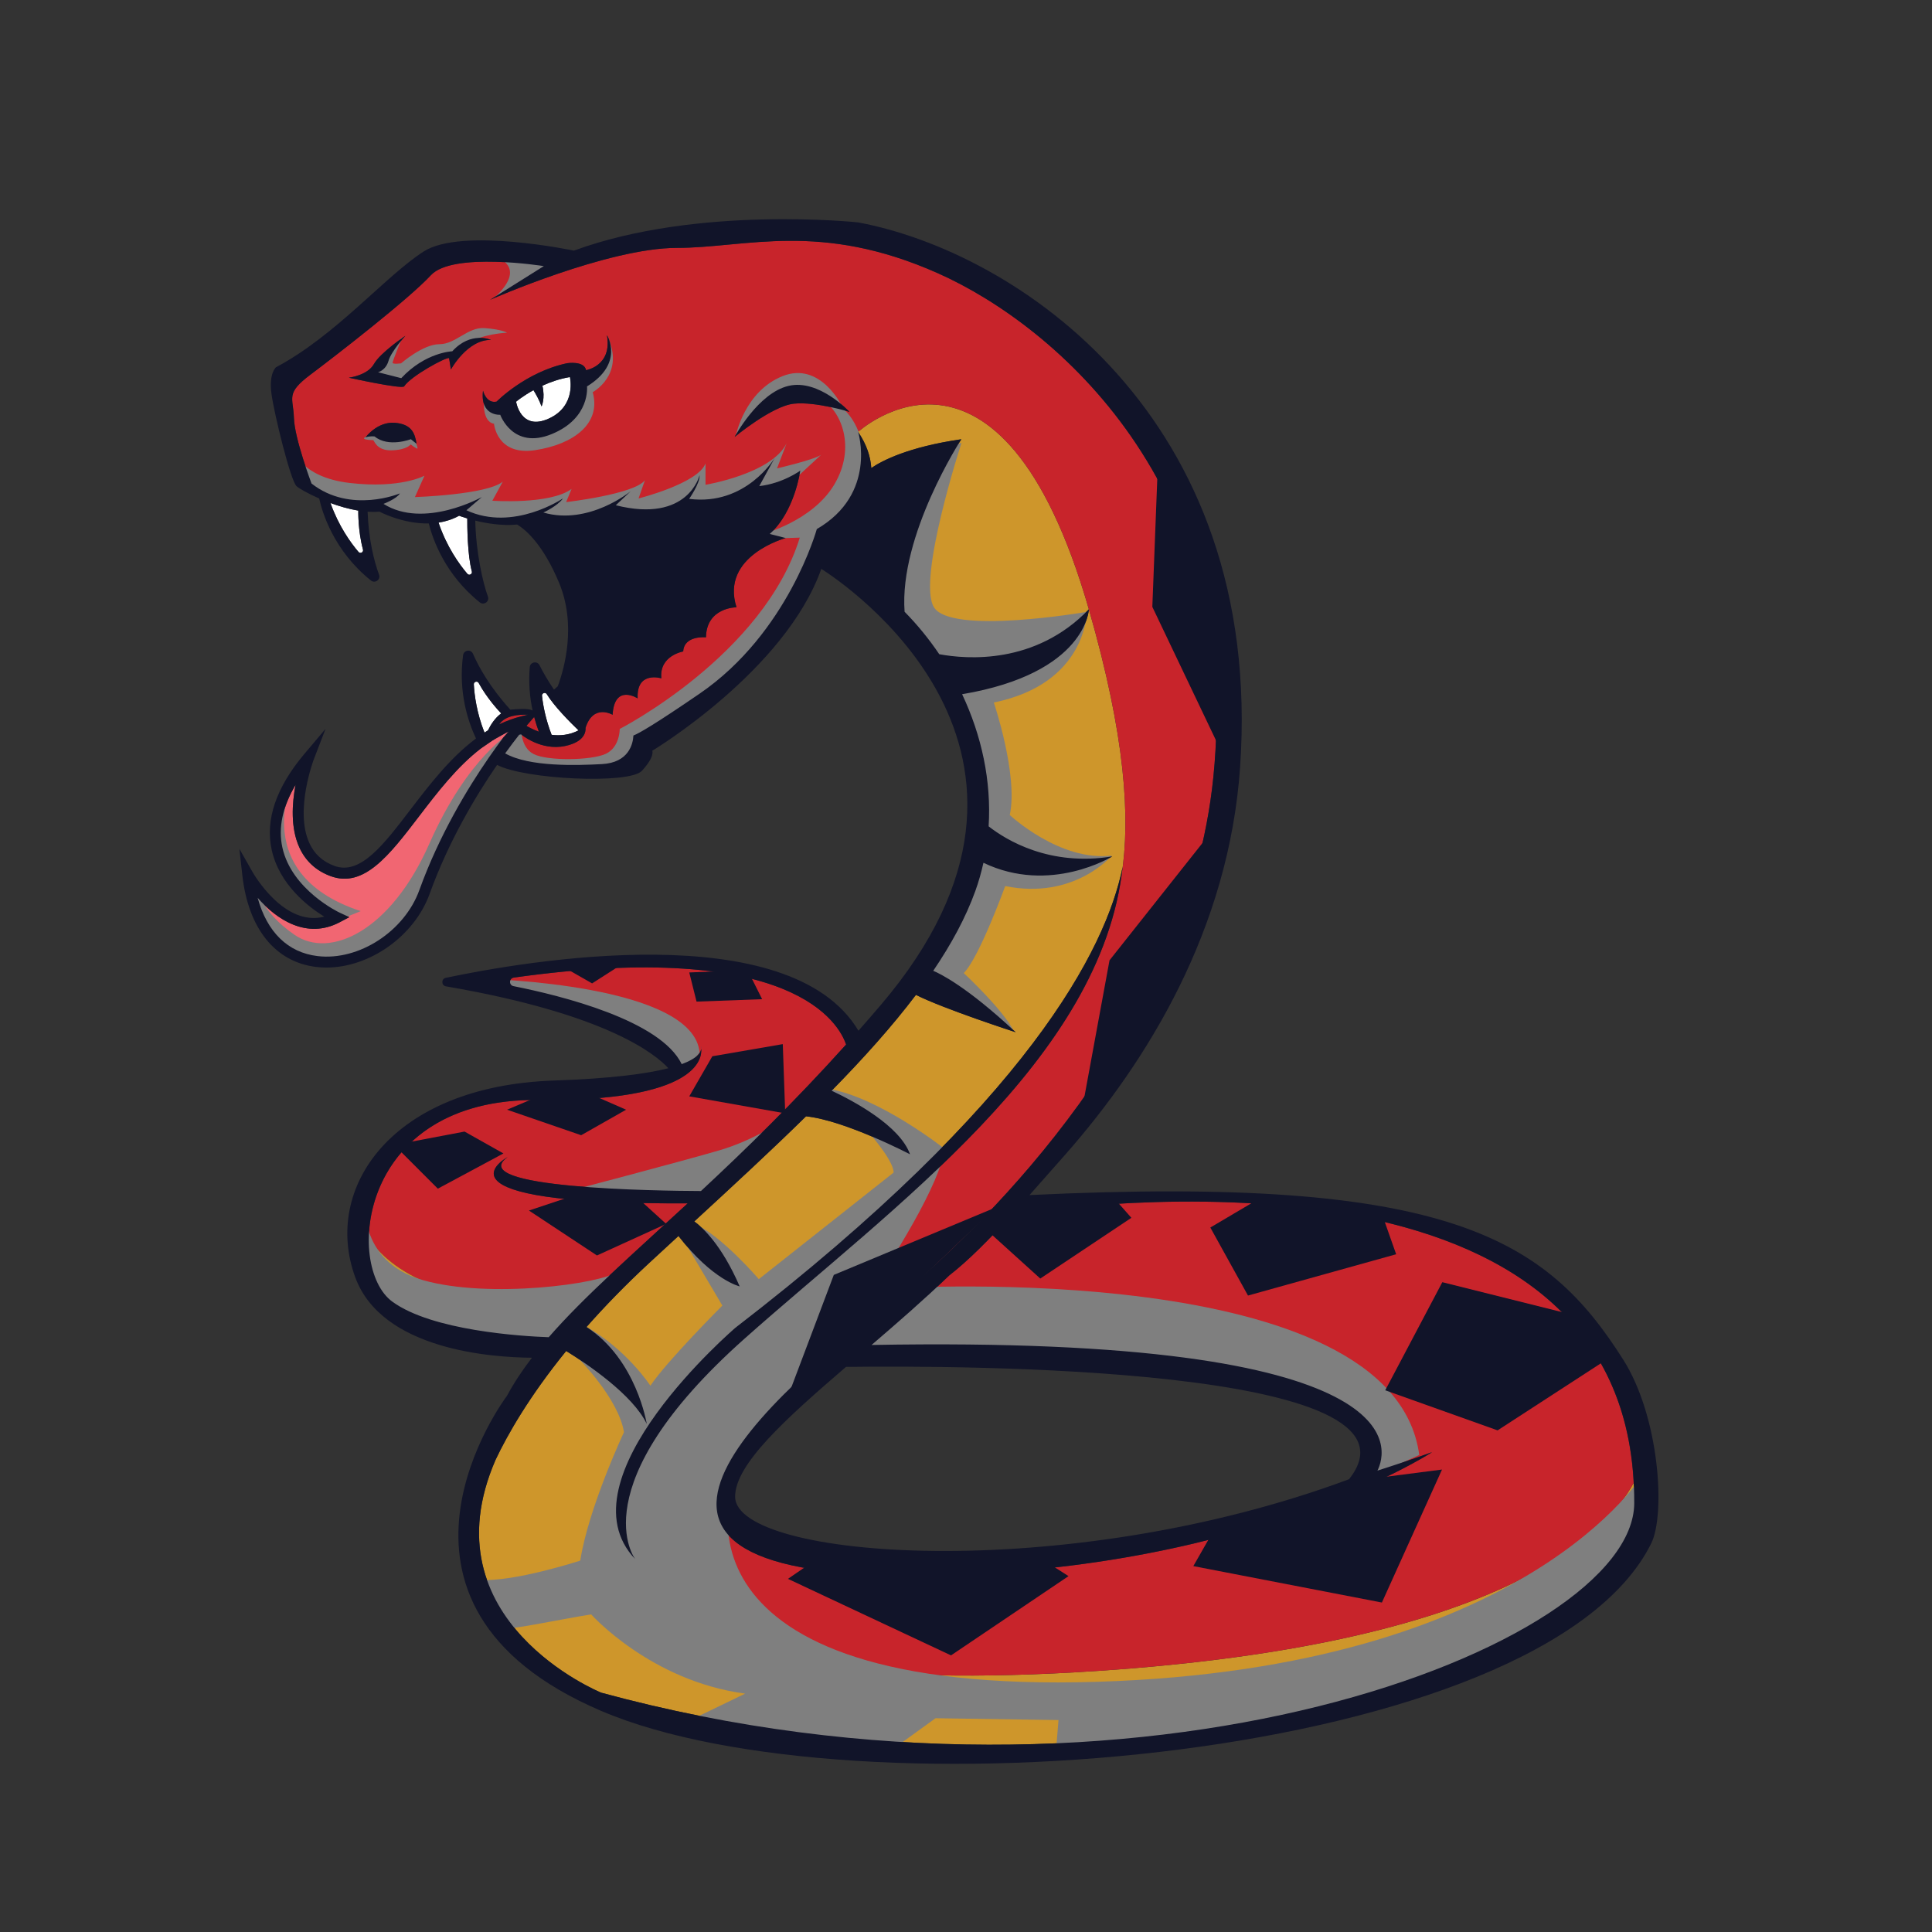<?xml version="1.0" encoding="utf-8"?>
<!-- Generator: Adobe Illustrator 27.5.0, SVG Export Plug-In . SVG Version: 6.00 Build 0)  -->
<svg version="1.1" xmlns="http://www.w3.org/2000/svg" xmlns:xlink="http://www.w3.org/1999/xlink" x="0px" y="0px"
	 viewBox="0 0 800 800" style="enable-background:new 0 0 800 800;" xml:space="preserve">
<rect x="0" y="0" width="800" height="800" fill="#333333" stroke="none"/>
<g id="Layer_1">
</g>
<g id="Layer_3">
</g>
<g id="Layer_2">
	<g>
		<path id="XMLID_63_" style="fill:#FFFFFF;" d="M207.535,295.416c-1.277-1.34-6.002-6.48-9.319-12.6
			c-0.542-1-2.08-0.56-2.019,0.576c0.249,4.561,1.214,11.83,4.414,19.97c0.486-0.313,0.964-0.64,1.458-0.938
			C203.146,300.186,204.928,297.305,207.535,295.416z"/>
		<path id="XMLID_71_" style="fill:#C8242B;" d="M217.99,300.549c0.983,0.595,2.8,1.59,5.146,2.431
			c-0.705-1.871-1.367-3.913-1.945-6.103l-2.977,3.41C218.202,300.301,218.114,300.403,217.99,300.549z"/>
		<path id="XMLID_72_" style="fill:#C8242B;" d="M215.976,296.599l2.637-0.64c-3.831-0.16-9.483,0.297-11.911,3.996
			C209.645,298.55,212.718,297.39,215.976,296.599z"/>
		<path id="XMLID_76_" style="fill:#FFFFFF;" d="M148.36,211.538l0.12-0.088c-3.965-0.644-7.987-1.818-11.646-3.162
			c3.384,9.513,8.325,16.412,11.618,20.264c0.739,0.865,2.156,0.121,1.858-0.977C148.186,219.745,148.36,211.538,148.36,211.538z"/>
		<path id="XMLID_70_" style="fill:#CE962B;" d="M211.517,407.624c0.238,0.345,0.605,0.616,1.119,0.718
			c19.797,3.94,60.877,14.155,69.644,32.295c3.112-1.149,5.042-2.299,6.234-3.337C274.553,413.399,232.198,408.544,211.517,407.624z
			"/>
		<path id="XMLID_75_" style="fill:#C8242B;" d="M212.752,404.799c-1.485,0.209-1.916,1.835-1.236,2.824
			c20.681,0.92,63.037,5.776,76.997,29.676c1.472-1.281,1.815-2.39,1.832-3.106c-0.057-0.545-0.155-0.857-0.155-0.857
			s0.167,0.318,0.155,0.857c0.432,4.147-1.542,21.958-67.554,21.291c-51.077-0.516-69.688,32.014-70.081,57.219
			c6.711,10.262,27.514,29.703,87.969,26.724c12.444-12.419,27.313-25.657,44.081-41.147
			c-111.125,0.573-74.538-19.175-74.538-19.175c-18.358,12.985,62.142,14.011,80.029,14.08c18.2-16.953,38.449-36.609,60.093-60.658
			C347.569,424.2,328.768,388.493,212.752,404.799z"/>
		<path id="XMLID_69_" style="fill:#CE962B;" d="M152.711,512.703c-0.181,11.651,3.526,21.739,9.727,26.27
			c16.497,12.056,53.444,14.327,64.774,14.745c4.089-4.693,8.599-9.431,13.468-14.291
			C180.225,542.406,159.422,522.965,152.711,512.703z"/>
		<path id="XMLID_79_" style="fill:#C8242B;" d="M230.95,284.204l0.022-0.041l-0.012,0.01c-0.004,0.012-0.009,0.024-0.013,0.035
			L230.95,284.204z"/>
		<path id="XMLID_82_" style="fill:#FFFFFF;" d="M239.563,302.437c-3.336-3.204-10.034-9.913-13.15-14.998
			c-0.594-0.97-2.107-0.45-1.985,0.681c0.415,3.853,1.467,9.634,3.984,16.156C231.85,304.724,235.736,304.416,239.563,302.437z"/>
		<path id="XMLID_83_" style="fill:#FFFFFF;" d="M193.494,214.674c-2.111-0.631-3.389-1.125-3.389-1.125
			c-2.762,1.523-5.65,2.413-8.52,2.856c3.385,10.001,8.544,17.221,11.944,21.199c0.739,0.865,2.156,0.121,1.858-0.977
			C193.521,229.753,193.477,217.55,193.494,214.674z"/>
		<path id="XMLID_62_" style="fill:#CE962B;" d="M676.475,614.017c-12.463,22.97-57.659,66.851-221.574,77.852
			c-203.501,13.658-201.47-48.405-199.255-60.297c-6.733-34.197,48.874-81.785,48.874-81.785
			c121.512-93.593,153.354-156.752,160.31-190.641c0.003-0.012,0.005-0.024,0.007-0.036c-0.001,0.012-0.002,0.024-0.004,0.036
			c-0.135,1.218-0.29,2.432-0.461,3.642c3.81-24.114,1.603-58.059-13.496-110.493c0,0-0.887,26.45-52.486,35.17
			c8.061,17.065,12.165,35.925,10.976,54.706c7.444,5.811,25.337,16.671,51.196,12.455c0,0-25.64,15.917-53.341,2.633
			c-0.874,3.931-1.973,7.84-3.366,11.7c-3.959,10.972-9.91,21.958-17.424,33.032c2.529,1.043,13.742,6.347,34.147,25.435
			c0,0-29.595-9.576-41.311-15.466c-9.855,13.029-21.696,26.213-34.9,39.676c9.341,4.392,28.236,14.523,32.455,26.337
			c0,0-26.854-14.049-43.06-15.729c-14.386,14.125-30.052,28.589-46.276,43.521c3.297,2.382,11.267,9.525,18.797,26.903
			c0,0-11.138-2.523-25.347-20.874c-3.975,3.66-7.977,7.347-11.997,11.067c-10.046,9.296-18.656,18.21-26.077,26.618
			c20.714,13.374,24.946,40.148,24.946,40.148c-5.765-12.107-24.734-24.865-33.366-30.214
			c-15.344,18.905-24.253,34.554-29.198,44.974c-29.167,66.822,43.704,96.517,43.704,96.517
			c221.799,60.354,427.483-19.116,427.75-78.441C676.713,619.576,676.619,616.776,676.475,614.017z"/>
		<path id="XMLID_92_" style="fill:#CE962B;" d="M355.323,178.846c3.569,5.252,5.156,10.275,5.455,14.957
			c4.513-3.08,15.362-8.738,37.291-11.921c0,0-25.828,39.667-23.497,71.438c5.296,5.381,10.103,11.283,14.356,17.575
			c11.298,2.099,39.784,4.452,61.95-18.6C414.162,124.797,355.323,178.846,355.323,178.846z"/>
		<path id="XMLID_86_" style="fill:#CE962B;" d="M372.324,547.013c-3.821,3.346-7.646,6.664-11.431,9.913
			c121.301-2.219,173.973,10.345,196.095,23.817C520.518,542.338,404.649,545.365,372.324,547.013z"/>
		<path id="XMLID_91_" style="fill:#C8242B;" d="M419.113,502.834c-9.449,10.343-18.123,19.15-26.069,25.308
			c-6.671,6.416-13.685,12.711-20.72,18.871c32.325-1.648,148.194-4.676,184.664,33.73c19.443,11.84,15.289,24.382,13.383,28.205
			c5.952-1.883,13.778-4.463,22.594-7.628c0,0-80.723,52.809-222.554,50.923c-141.824-1.886-44.422-79.961,6.832-119.57
			c29.328-25.397,114.579-105.748,125.192-210.992c12.071-119.701-64.88-186.593-113.917-208.471
			c-49.037-21.878-79.591-10.562-108.259-10.562c-28.668,0-77.328,21.501-77.328,21.501l22.255-13.957
			c0,0-37.721-6.035-46.774,3.772c-9.053,9.808-39.23,33.195-49.792,41.116c-10.562,7.921-7.167,9.43-6.915,17.98
			c0.251,8.55,7.293,27.159,7.293,27.159c16.22,12.699,36.589,4.087,36.589,4.087c-1.32,2.263-6.79,4.338-6.79,4.338
			c16.786,10.562,40.739-2.829,40.739-2.829l-6.413,5.47c19.426,9.053,39.984-4.904,39.984-4.904
			c-2.263,3.206-8.11,5.847-8.11,5.847c18.861,5.469,36.212-8.864,36.212-8.864l-6.224,5.847
			c29.988,7.544,34.703-12.448,34.703-12.448c0.189,3.395-4.338,9.808-4.338,9.808c23.576,3.018,35.458-16.975,35.458-16.975
			l-6.413,11.693c9.807-1.132,16.974-6.413,16.974-6.413s-2.263,16.974-12.637,26.216l6.601,1.697c0,0-27.159,7.355-20.369,28.668
			c0,0-12.448,0-12.637,12.448c0,0-9.053-0.943-9.43,5.847c0,0-9.996,1.698-9.053,11.128c0,0-10.373-3.206-9.807,8.299
			c0,0-9.619-6.224-10.373,6.79c0,0-7.978-4.743-11.211,5.405c0.126,1.64-0.39,5.792-8.404,7.514
			c-10.09,2.169-18.295-4.809-18.295-4.809s-0.297,0.064-0.769,0.161c-1.525,1.932-3.51,4.524-5.814,7.718
			c10.014,5.667,29.605,4.992,40.03,4.443c11.278-0.594,12.903-8.501,13.084-11.847c-2.369,0.883-0.007-1.481-0.007-1.481
			s0.056,0.575,0.007,1.481c2.326-0.867,9.213-4.865,27.403-17.324c36.715-25.147,48.534-68.149,48.534-68.149
			c25.147-14.585,17.1-40.236,17.1-40.236s58.84-54.049,95.555,73.448c15.099,52.434,17.306,86.379,13.496,110.493
			c-11.007,77.749-95.768,137.841-156.081,191.526c-68.652,61.108-45.265,91.285-45.265,91.285
			c-4.062-4.256-6.391-8.997-7.381-14.026c-2.215,11.892-4.245,73.955,199.255,60.297c163.915-11.001,209.111-54.882,221.574-77.852
			C669.18,474.153,463.786,496.336,419.113,502.834z M170.113,181.864c0,0-9.242,3.583-14.994-1.132c0,0-1.886-0.283-3.772,0.377
			c0,0,4.882-6.634,12.165-6.035c6.884,0.566,8.299,4.244,8.959,8.676L170.113,181.864z M186.71,153.007l-0.754-4.715
			c-1.132-0.566-15.843,7.418-18.609,11.693c-0.826,1.277-22.884-3.584-22.884-3.584s7.733-0.943,10.373-5.658
			c2.64-4.715,13.014-11.693,13.014-11.693s-5.847,6.413-6.978,10.373c-1.132,3.961-4.338,4.715-4.338,4.715l9.619,2.452
			c9.996-10.751,21.124-11.128,21.124-11.128c7.733-8.487,16.031-4.715,16.031-4.715C193.5,140.559,186.71,153.007,186.71,153.007z
			 M243.063,160.002c0,0,1.507,13.134-14.609,19.743c-16.115,6.609-21.307-7.984-21.307-7.984s-8.421,0.613-7.14-9.974
			c0,0,1.311,5.444,5.635,4.51c0,0,11.973-12.245,29.161-15.893c0,0,7.098-1.141,7.867,2.871c0,0,10.896-1.736,8.659-14.453
			C251.329,138.822,258.698,150.393,243.063,160.002z M328.729,167.152c-9.053,0.943-24.519,13.768-24.519,13.768
			s9.619-18.106,22.255-21.124s25.273,10.75,25.273,10.75S337.783,166.209,328.729,167.152z"/>
		<path id="XMLID_119_" style="fill:#FFFFFF;" d="M224.594,159.697c1.249,5.379-0.351,8.587-0.351,8.587
			c-0.907-2.601-2.393-5.196-3.345-6.727c-4.473,2.472-7.196,4.778-7.196,4.778s1.888,12.288,13.542,6.992
			c11.654-5.296,8.743-17.198,8.743-17.198C231.745,156.836,227.882,158.196,224.594,159.697z"/>
		<path id="XMLID_64_" style="fill:#4364AF;" d="M262.285,304.555c0.049-0.906-0.007-1.481-0.007-1.481
			S259.916,305.438,262.285,304.555z"/>
		<path id="XMLID_65_" style="fill:#4364AF;" d="M290.191,433.337c0,0,0.098,0.312,0.155,0.857
			C290.358,433.655,290.191,433.337,290.191,433.337z"/>
		<path id="XMLID_42_" style="fill:#F16672;" d="M205.391,305.755c-0.514,0.296-1.026,0.594-1.531,0.908l-4.637,3.189
			c-9.954,7.578-18.188,18.346-25.765,28.258c-12.215,15.978-22.773,29.764-36.569,24.675c-6.028-2.226-10.39-6.243-12.962-11.94
			c-3.66-8.101-3.009-18.119-1.546-25.859c-5.409,9.141-7.242,17.847-5.449,25.979c3.864,17.53,23.384,26.791,23.582,26.882
			l4.139,1.926l-4.039,2.129c-13.572,7.148-26.054-1.102-33.924-10.123c3.905,14.209,12.51,22.664,24.837,24.119
			c17.054,2.032,35.947-10.248,42.115-27.33c8.187-22.669,19.949-42.1,28.808-54.923l3.146-4.45
			c0.988-1.368,1.928-2.647,2.791-3.795l2.27-2.496C209.18,303.595,205.391,305.755,205.391,305.755z"/>
		<path id="XMLID_1_" style="fill:#7F7F7F;" d="M121.259,185.465c0,0,2.452,12.071,23.576,14.522
			c21.124,2.452,30.931-3.018,30.931-3.018l-3.961,8.864c0,0,29.8-0.943,36.401-6.413l-4.338,7.921c0,0,23.953,1.697,32.817-4.904
			l-2.263,5.469c0,0,28.102-3.206,32.629-9.053l-2.64,7.544c0,0,24.707-6.224,27.725-14.523v8.864c0,0,27.348-4.527,33.572-17.163
			l-3.961,10.373c0,0,15.466-3.583,18.295-5.658l-15.277,14.145l-72.047,16.031l-36.401-3.206l-10.813,0.44l-15.466-3.332
			L173,215.202l-19.049-7.167l-21.501-2.2l-9.807-11.065L121.259,185.465z"/>
		<path id="XMLID_3_" style="fill:#7F7F7F;" d="M215.876,301.206c0,0-0.629,8.173,5.155,11.065
			c5.784,2.892,23.89,2.641,29.799-0.126c5.91-2.766,5.784-10.31,5.784-10.31s59.473-30.428,74.562-79.214l-8.047,0.251l-7.293-1.76
			c0,0,20.621-5.281,29.674-20.558c9.053-15.277,2.829-30.554-5.281-35.08c0,0,16.031-0.566,18.483,28.102
			c2.452,28.668-18.672,35.835-18.672,35.835l-18.86,29.799l-34.892,36.023l-18.295,13.014l-7.544,9.619
			c0,0-34.137,0.754-34.892,0.754c-0.754,0-19.426-5.092-19.426-5.092L215.876,301.206z"/>
		<path id="XMLID_2_" style="fill:#7F7F7F;" d="M200.41,165.285c0,0-1.006,9.304,4.149,10.185c0,0,1.132,13.328,16.974,10.939
			c15.843-2.389,27.536-10.939,23.89-24.016c0,0,13.077-7.041,6.538-22.13c0,0,2.64,8.802-2.766,11.693
			c-5.407,2.892-8.047,4.904-8.047,4.904l-4.778,12.699l-14.46,8.927l-8.676-7.67l-7.544-2.766L200.41,165.285z"/>
		<path id="XMLID_4_" style="fill:#7F7F7F;" d="M166.587,139.634c0,0-4.024,9.808-4.024,10.562c0,0.754,3.521,0.251,3.521,0.251
			s9.053-7.921,15.843-7.921c6.79,0,11.693-7.167,18.735-6.664c7.041,0.503,9.305,1.886,9.305,1.886s-11.568,0.629-15.214,4.401
			c-3.646,3.772-8.173,5.784-8.173,5.784s-6.287,0-9.808,2.515c-3.521,2.515-11.316,7.921-11.316,7.921s-13.328-3.143-13.831-3.521
			c-0.503-0.377,5.658-5.407,5.658-5.407L166.587,139.634z"/>
		<path id="XMLID_6_" style="fill:#7F7F7F;" d="M204.685,123.289l25.022-14.334l-27.033-3.395
			C202.673,105.56,220.402,108.829,204.685,123.289z"/>
		<path id="XMLID_7_" style="fill:#7F7F7F;" d="M154.202,179.556c0,0-3.332,1.32-3.458,1.949c-0.126,0.629,3.332,0.754,3.772,0.754
			s1.257,4.401,7.67,4.212c6.413-0.189,7.858-2.452,7.858-2.452s2.703,2.075,2.829,1.697c0.126-0.377-0.817-3.772-2.578-5.218
			C168.536,179.053,154.202,179.556,154.202,179.556z"/>
		<path id="XMLID_5_" style="fill:#7F7F7F;" d="M304.677,180.467c0,0,3.583-18.389,19.332-24.707
			c15.749-6.318,24.707,12.542,24.707,12.542s-14.051-7.45-22.35-5.187C318.068,165.379,304.677,180.467,304.677,180.467z"/>
		<path id="XMLID_8_" style="fill:#7F7F7F;" d="M398.131,183.391c0,0-18.295,56.016-11.505,67.898
			c6.79,11.882,63.371,2.075,63.371,2.075s0.189,29.611-38.475,37.532c0,0,10.185,30.177,6.601,46.585
			c0,0,20.746,19.426,42.247,16.786c0,0-15.466,18.483-44.133,12.637c0,0-10.751,29.611-17.163,36.023
			c0,0,16.597,15.466,20.747,24.141l-39.23-18.483l21.501-38.853l1.509-46.774l-7.544-29.045l-32.44-47.906
			C363.616,246.007,382.099,187.54,398.131,183.391z"/>
		<path id="XMLID_10_" style="fill:#7F7F7F;" d="M391.153,475.728c0,0-27.159-21.501-48.283-24.896c0,0,27.159,26.405,27.159,34.703
			c0,0-44.888,35.458-55.827,44.133c0,0-15.466-18.106-26.782-23.01l-4.149,7.167l15.843,26.782c0,0-23.01,23.01-29.799,33.194
			c0,0-9.807-15.088-26.782-24.519l-3.018,13.202c0,0,16.597,16.597,18.86,30.554c0,0-14.711,31.308-18.106,53.187
			c0,0-27.913,9.053-41.493,7.921c0,0,9.43,18.86,10.185,19.992c0.754,1.132,21.878-3.395,35.835-5.658
			c0,0,24.519,27.536,63.748,32.817l-22.633,10.939l83.74,12.071l17.729-12.825l50.923,0.754l-1.132,13.957l94.68-13.202
			l66.892-16.094l61.862-38.727l21.124-30.177l-1.006-18.106c0,0-47.78,80.974-226.326,86.507s-157.422-78.46-145.351-91.536
			C321.117,591.783,387.255,504.019,391.153,475.728z"/>
		<path id="XMLID_12_" style="fill:#7F7F7F;" d="M232.347,494.023c0,0,50.923-13.391,65.634-17.729
			c14.711-4.338,25.839-12.259,25.839-12.259s-30.365,28.102-30.743,29.045c-0.377,0.943-9.996,3.772-9.996,3.772L232.347,494.023z"
			/>
		<path id="XMLID_13_" style="fill:#7F7F7F;" d="M201.416,405.378c0,0,86.004,2.075,88.267,30.554l-6.224,7.167l-5.092-4.149
			l-42.247-21.501l-10.562-3.772L201.416,405.378z"/>
		<path id="XMLID_14_" style="fill:#7F7F7F;" d="M151.247,496.097c0,0-3.772,26.027,23.764,33.949
			c27.536,7.921,74.31,1.509,80.346-3.395c6.035-4.904,24.519-19.992,24.519-19.992l-54.695,53.564l-29.8-3.772l-36.589-16.22
			C158.791,540.231,138.422,517.221,151.247,496.097z"/>
		<path id="XMLID_9_" style="fill:#7F7F7F;" d="M370.406,533.441c0,0,206.334-12.825,217.273,69.029l-24.141,10.939l1.509-20.369
			l-27.536-18.483l-101.092-14.334H345.51L370.406,533.441z"/>
		<path id="XMLID_15_" style="fill:#7F7F7F;" d="M212.229,302.84c0,0-18.357,10.059-34.452,46.522
			c-16.094,36.464-41.242,47.78-55.827,37.721c-14.585-10.059-15.843-20.118-15.843-20.118s0.503,15.843,5.532,20.118
			c5.03,4.275,15.34,10.31,15.34,10.31l21.878-1.76l18.106-9.807l8.047-15.591l14.334-31.686L212.229,302.84z"/>
		<path id="XMLID_16_" style="fill:#7F7F7F;" d="M122.705,318.935c0,0-22.381,42.247,26.656,58.342c0,0-8.55,3.521-9.556,3.772
			s-11.819-7.544-11.819-7.544l-13.831-22.884C114.155,350.62,112.395,327.485,122.705,318.935z"/>
		<path id="XMLID_120_" style="fill:#111429;" d="M187.276,145.463c0,0-11.128,0.377-21.124,11.128l-9.619-2.452
			c0,0,3.206-0.754,4.338-4.715c1.132-3.961,6.978-10.373,6.978-10.373s-10.373,6.978-13.014,11.693
			c-2.641,4.715-10.373,5.658-10.373,5.658s22.058,4.86,22.884,3.584c2.766-4.275,17.477-12.259,18.609-11.693l0.754,4.715
			c0,0,6.79-12.448,16.597-12.259C203.307,140.748,195.009,136.976,187.276,145.463z"/>
		<path id="XMLID_124_" style="fill:#111429;" d="M326.466,159.797c-12.637,3.018-22.255,21.124-22.255,21.124
			s15.466-12.825,24.519-13.768c9.053-0.943,23.01,3.395,23.01,3.395S339.103,156.779,326.466,159.797z"/>
		<path id="XMLID_104_" style="fill:#111429;" d="M672.174,563.052c-31.8-50.238-72.083-76.555-245.873-68.196
			c4.664-5.235,9.499-10.747,14.525-16.44c0.265-0.295,0.39-0.443,0.391-0.443c33.868-38.486,67.656-93.221,72.283-160.314
			c10.059-145.854-93.296-213.5-158.176-225.571c0,0-66.389-7.167-117.689,11.694c0,0-46.397-9.808-62.24,0.377
			c-15.843,10.185-36.212,34.703-61.108,47.906c0,0-3.018,2.452-1.886,10.939c1.132,8.487,7.921,36.023,10.373,38.287
			c0.988,0.912,4.583,3.02,9.397,5.124c1.257,5.712,5.99,21.611,21.422,33.958c1.692,1.354,4.115-0.357,3.369-2.392
			c-2.007-5.479-4.29-14.182-4.748-26.09c1.675,0.116,3.316,0.117,4.885-0.038c0,0,9.58,5.131,20.449,4.897
			c1.64,6.55,6.727,21.16,21.12,32.676c1.692,1.354,4.115-0.357,3.37-2.392c-2.118-5.78-4.954-18.344-5.242-31.459
			c4.643,1.145,11.096,2.233,17.373,1.626c3.81,2.345,10.739,8.458,17.241,23.886c7.402,17.562,2.298,35.67-0.45,43.089l0.012-0.01
			l-0.022,0.041l-0.003,0.005c0.004-0.012,0.009-0.024,0.013-0.035l-1.572,1.375c-2.697-3.956-4.678-7.482-5.98-10.089
			c-0.968-1.938-3.876-1.349-4.052,0.81c-0.542,6.639,0.045,12.668,1.186,17.931c-0.091-0.042-0.158-0.069-0.26-0.118
			c-1.802-0.865-6.735-0.464-8.964-0.226c-8.459-9.347-13.056-17.611-15.472-23.16c-0.865-1.987-3.799-1.552-4.089,0.595
			c-2.044,15.138,2.004,27.401,5.348,34.501c-10.675,7.939-19.312,19.194-27.243,29.569c-11.125,14.549-20.722,27.119-31.404,23.176
			c-4.914-1.814-8.315-4.938-10.401-9.548c-6.102-13.49,1.84-34.456,1.921-34.665l4.826-12.533l-8.665,10.258
			c-11.798,13.964-16.382,27.385-13.625,39.888c3.175,14.405,15.193,23.574,21.763,27.622
			c-16.531,4.308-29.141-17.499-29.714-18.505l-5.443-9.589l1.226,10.957c2.474,22.123,13.647,35.963,30.653,37.971
			c1.382,0.162,2.775,0.242,4.173,0.242c17.83,0,36.386-12.959,42.731-30.529c7.931-21.964,19.286-40.827,27.927-53.394
			c11.377,6.047,54.798,8.099,59.971,2.456c5.532-6.035,4.275-8.299,4.275-8.299s54.983-32.995,70.008-75.319
			c8.852,5.597,114.233,75.569,24.546,180.686c-3.079,3.608-6.132,7.12-9.161,10.55c-28.558-47.887-138.465-28.741-170.892-21.894
			c-1.933,0.408-1.869,3.19,0.079,3.524c66.433,11.381,86.823,28.102,92.099,33.908c-8.884,2.267-23.483,4.288-47.417,5.095
			c-67.143,2.263-95.811,44.511-82.232,81.477c11.055,30.094,56.605,33.188,73.161,33.299c-4.016,5.236-7.497,10.487-10.395,15.87
			l-0.005-0.006c0,0-65.024,85.877,39.085,130.388c104.11,44.511,390.03,21.142,434.792-69.388
			C689.729,626.95,687.137,586.69,672.174,563.052z M148.453,228.551c-3.293-3.852-8.234-10.75-11.618-20.264
			c3.659,1.344,7.68,2.518,11.646,3.162l-0.12,0.088c0,0-0.175,8.208,1.95,16.037C150.608,228.673,149.192,229.416,148.453,228.551z
			 M193.529,237.604c-3.401-3.977-8.559-11.198-11.944-21.199c2.87-0.443,5.758-1.334,8.52-2.856c0,0,1.278,0.494,3.389,1.125
			c-0.017,2.876,0.027,15.079,1.893,21.954C195.685,237.725,194.268,238.469,193.529,237.604z M226.413,287.439
			c3.116,5.086,9.814,11.795,13.15,14.998c-3.827,1.979-7.712,2.287-11.151,1.839c-2.517-6.521-3.569-12.303-3.984-16.156
			C224.306,286.989,225.819,286.468,226.413,287.439z M221.191,296.877c0.578,2.19,1.24,4.232,1.945,6.103
			c-2.346-0.84-4.163-1.836-5.146-2.431c0.124-0.146,0.212-0.248,0.224-0.262L221.191,296.877z M218.613,295.959l-2.637,0.64
			c-3.258,0.791-6.331,1.951-9.273,3.356C209.13,296.256,214.782,295.799,218.613,295.959z M196.197,283.392
			c-0.062-1.136,1.476-1.576,2.019-0.576c3.318,6.119,8.042,11.26,9.319,12.6c-2.606,1.889-4.389,4.77-5.466,7.008
			c-0.494,0.298-0.972,0.625-1.458,0.938C197.41,295.222,196.445,287.953,196.197,283.392z M205.596,309.194l-3.146,4.45
			c-8.859,12.823-20.621,32.254-28.808,54.923c-6.168,17.082-25.061,29.362-42.115,27.33c-12.327-1.456-20.932-9.911-24.837-24.119
			c7.87,9.021,20.352,17.271,33.924,10.123l4.039-2.129l-4.139-1.926c-0.197-0.091-19.718-9.352-23.582-26.882
			c-1.793-8.132,0.04-16.837,5.449-25.979c-1.463,7.74-2.114,17.758,1.546,25.859c2.573,5.697,6.934,9.713,12.962,11.94
			c13.796,5.089,24.353-8.696,36.569-24.675c7.577-9.912,15.811-20.68,25.765-28.258l4.637-3.189
			c0.505-0.314,1.017-0.612,1.531-0.908c0,0,3.789-2.16,5.267-2.852l-2.27,2.496C207.524,306.547,206.584,307.827,205.596,309.194z
			 M162.438,538.973c-19.615-14.334-14.334-84.243,60.354-83.489c66.013,0.667,67.986-17.144,67.554-21.291
			c-0.03,1.295-1.109,3.874-8.066,6.443c-8.768-18.14-49.847-28.354-69.644-32.295c-1.984-0.395-1.886-3.261,0.117-3.543
			c116.016-16.307,134.817,19.401,137.593,27.728c-21.643,24.049-41.892,43.705-60.093,60.658
			c-17.887-0.069-98.388-1.095-80.029-14.08c0,0-36.587,19.748,74.538,19.175c-23.329,21.552-43.011,38.753-57.55,55.438
			C215.882,553.3,178.935,551.029,162.438,538.973z M248.95,700.904c0,0-72.871-29.694-43.704-96.517
			c4.945-10.42,13.855-26.069,29.198-44.974c8.632,5.348,27.601,18.107,33.366,30.214c0,0-4.231-26.774-24.946-40.148
			c7.421-8.409,16.031-17.322,26.077-26.618c4.02-3.72,8.021-7.407,11.997-11.067c14.209,18.351,25.347,20.874,25.347,20.874
			c-7.531-17.378-15.5-24.52-18.797-26.903c16.223-14.933,31.89-29.396,46.276-43.521c16.206,1.68,43.06,15.729,43.06,15.729
			c-4.219-11.813-23.113-21.945-32.455-26.337c13.204-13.462,25.046-26.647,34.9-39.676c11.716,5.89,41.311,15.466,41.311,15.466
			c-20.405-19.089-31.619-24.393-34.147-25.435c7.514-11.075,13.466-22.06,17.424-33.032c1.393-3.861,2.492-7.769,3.366-11.7
			c27.701,13.283,53.341-2.633,53.341-2.633c-25.859,4.216-43.752-6.644-51.196-12.455c1.189-18.781-2.915-37.641-10.976-54.706
			c51.598-8.72,52.486-35.17,52.486-35.17c-22.166,23.053-50.652,20.7-61.95,18.6c-4.253-6.292-9.06-12.194-14.356-17.575
			c-2.331-31.771,23.497-71.438,23.497-71.438c-21.929,3.183-32.778,8.841-37.291,11.921c-0.299-4.681-1.885-9.705-5.455-14.957
			c0,0,8.047,25.65-17.1,40.236c0,0-11.819,43.002-48.534,68.149c-18.19,12.459-25.077,16.457-27.403,17.324
			c-0.181,3.346-1.805,11.254-13.084,11.847c-10.425,0.549-30.016,1.223-40.03-4.443c2.304-3.194,4.29-5.786,5.814-7.718
			c0.473-0.097,0.769-0.161,0.769-0.161s8.204,6.978,18.295,4.809c8.014-1.723,8.53-5.875,8.404-7.514
			c3.233-10.148,11.211-5.405,11.211-5.405c0.754-13.014,10.373-6.79,10.373-6.79c-0.566-11.505,9.807-8.299,9.807-8.299
			c-0.943-9.43,9.053-11.128,9.053-11.128c0.377-6.79,9.43-5.847,9.43-5.847c0.189-12.448,12.637-12.448,12.637-12.448
			c-6.79-21.312,20.369-28.668,20.369-28.668l-6.601-1.697c10.373-9.242,12.637-26.216,12.637-26.216s-7.167,5.281-16.974,6.413
			l6.413-11.693c0,0-11.882,19.992-35.458,16.975c0,0,4.526-6.413,4.338-9.808c0,0-4.715,19.992-34.703,12.448l6.224-5.847
			c0,0-17.352,14.334-36.212,8.864c0,0,5.847-2.641,8.11-5.847c0,0-20.558,13.957-39.984,4.904l6.413-5.47
			c0,0-23.953,13.391-40.739,2.829c0,0,5.469-2.075,6.79-4.338c0,0-20.369,8.613-36.589-4.087c0,0-7.041-18.609-7.293-27.159
			c-0.252-8.55-3.646-10.059,6.915-17.98c10.562-7.921,40.739-31.308,49.792-41.116c9.053-9.807,46.774-3.772,46.774-3.772
			l-22.255,13.957c0,0,48.66-21.501,77.328-21.501c28.668,0,59.222-11.316,108.259,10.562
			c49.037,21.878,125.988,88.77,113.917,208.471c-10.613,105.244-95.863,185.595-125.192,210.992
			c-51.253,39.609-148.656,117.684-6.832,119.57c141.831,1.886,222.554-50.923,222.554-50.923
			c-8.816,3.165-16.642,5.744-22.594,7.628c4.075-8.173,18.433-56.192-209.477-52.022c10.753-9.231,21.855-18.883,32.15-28.784
			c7.946-6.158,16.62-14.964,26.069-25.308c45.554-6.626,258.261-29.585,257.587,119.628
			C676.432,681.788,470.749,761.257,248.95,700.904z M350.308,566.006c45.292-0.592,245.814-0.608,208.297,46.511
			c-117.689,43.756-254.05,33.006-254.206,7.287C304.318,606.422,325.142,587.634,350.308,566.006z"/>
		<path id="XMLID_141_" style="fill:#111429;" d="M163.512,175.074c-7.283-0.599-12.165,6.035-12.165,6.035
			c1.886-0.66,3.772-0.377,3.772-0.377c5.752,4.715,14.994,1.132,14.994,1.132l2.357,1.886
			C171.81,179.318,170.396,175.64,163.512,175.074z"/>
		<path id="XMLID_144_" style="fill:#111429;" d="M242.67,153.275c-0.769-4.012-7.867-2.871-7.867-2.871
			c-17.188,3.648-29.161,15.893-29.161,15.893c-4.324,0.934-5.635-4.51-5.635-4.51c-1.281,10.587,7.14,9.974,7.14,9.974
			s5.192,14.593,21.307,7.984c16.115-6.609,14.609-19.743,14.609-19.743c15.636-9.608,8.266-21.18,8.266-21.18
			C253.566,151.539,242.67,153.275,242.67,153.275z M227.243,173.328c-11.654,5.296-13.542-6.992-13.542-6.992
			s2.724-2.307,7.196-4.778c0.951,1.531,2.438,4.126,3.345,6.727c0,0,1.601-3.208,0.351-8.587c3.288-1.501,7.151-2.861,11.392-3.567
			C235.986,156.13,238.897,168.031,227.243,173.328z"/>
		<path id="XMLID_145_" style="fill:#111429;" d="M308.292,554.313c61.251-54.52,147.719-115.648,156.542-195.168
			c0.001-0.012,0.002-0.024,0.004-0.036c-0.003,0.012-0.005,0.024-0.007,0.036c-6.957,33.889-38.798,97.048-160.31,190.641
			c0,0-73.179,62.617-41.493,95.811C263.027,645.598,239.64,615.421,308.292,554.313z"/>
		<polygon id="XMLID_47_" style="fill:#111429;" points="409.636,510.306 430.759,529.417 468.48,504.27 460.936,495.72 
			418.186,497.732 		"/>
		<polygon id="XMLID_52_" style="fill:#111429;" points="501.172,508.294 516.763,536.459 578.123,519.359 572.087,502.258 
			523.302,495.217 		"/>
		<polygon id="XMLID_11_" style="fill:#111429;" points="597.235,530.926 573.596,575.688 620.119,592.286 668.15,561.103 
			653.565,545.009 		"/>
		<polygon id="XMLID_68_" style="fill:#111429;" points="559.011,613.409 597.109,608.506 572.213,663.578 494.131,648.49 
			503.184,632.647 		"/>
		<polygon id="XMLID_77_" style="fill:#111429;" points="442.453,652.639 393.793,685.456 326.272,653.771 338.343,645.472 
			428.873,643.963 		"/>
		<path id="XMLID_78_" style="fill:#111429;" d="M326.65,577.197l18.609-49.289l66.389-27.662
			C411.648,500.247,356.323,555.068,326.65,577.197z"/>
		<path id="XMLID_57_" style="fill:#111429;" d="M447.86,460.514l11.568-62.868l42.247-53.312l-8.047,28.165
			C493.628,372.498,468.48,451.461,447.86,460.514z"/>
		<path id="XMLID_85_" style="fill:#111429;" d="M479.797,183.013l-2.641,68.275l30.931,64.88
			C508.087,316.168,501.675,215.453,479.797,183.013z"/>
		<polygon id="XMLID_96_" style="fill:#111429;" points="235.617,495.72 219.019,501.253 247.184,519.862 275.852,506.785 
			264.787,496.726 		"/>
		<polygon id="XMLID_84_" style="fill:#111429;" points="163.192,474.093 181.298,492.199 208.457,477.614 192.363,468.561 		"/>
		<polygon id="XMLID_98_" style="fill:#111429;" points="226.563,452.467 209.966,459.508 240.646,470.07 259.255,459.508 
			243.161,452.467 		"/>
		<polygon id="XMLID_97_" style="fill:#111429;" points="294.964,437.378 285.408,453.975 325.141,461.017 324.135,432.349 		"/>
		<polygon id="XMLID_99_" style="fill:#111429;" points="288.426,414.746 315.585,413.74 309.55,401.669 285.408,402.675 		"/>
		<polygon id="XMLID_125_" style="fill:#111429;" points="234.611,401.166 245.173,407.202 257.746,399.154 		"/>
	</g>
</g>
</svg>
